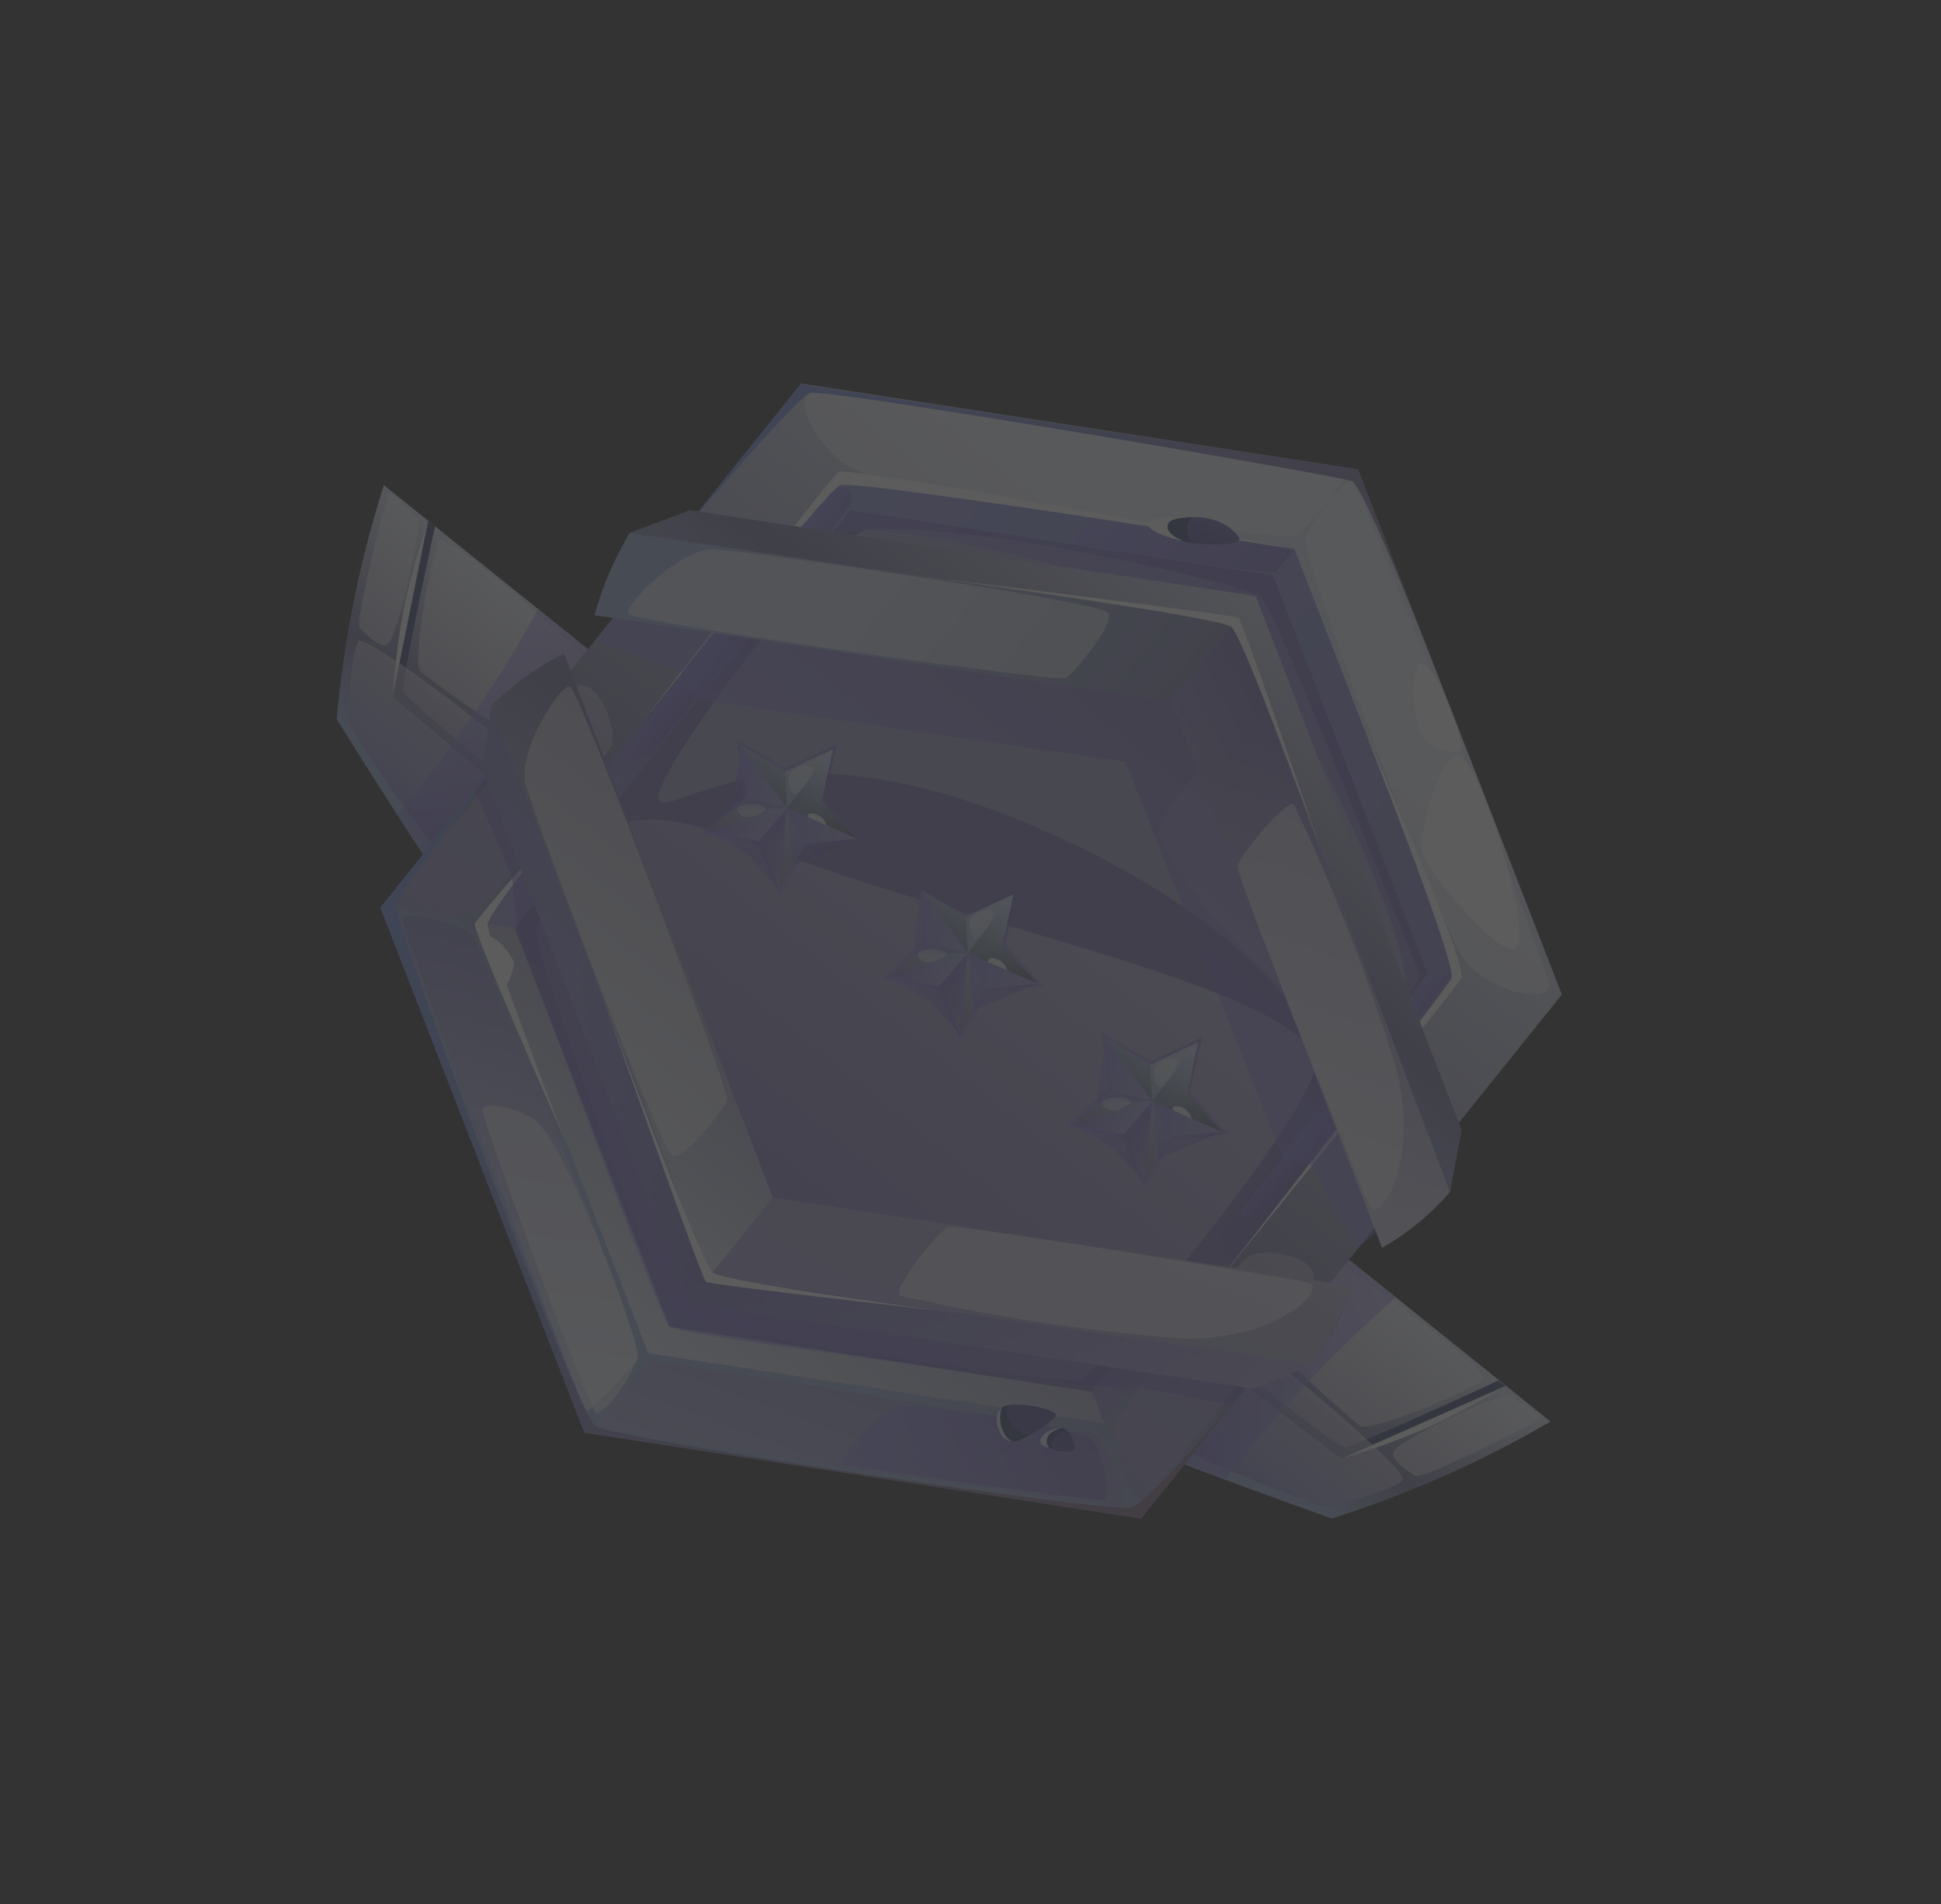 <svg width="421" height="413" viewBox="0 0 421 413" fill="none" xmlns="http://www.w3.org/2000/svg">
<rect x="0" y="0" width="421" height="413" fill="#333333" stroke="none"/>
<g opacity="0.2">
<path d="M94.993 189.471C94.24 190.009 73.021 155.974 73.021 155.974C74.548 138.729 77.981 121.707 83.258 105.219L133.652 145.69L94.993 189.471Z" fill="url(#paint0_linear_6540_48825)"/>
<path d="M92.871 112.941C92.871 112.941 85.131 146.674 85.175 151.064L110.092 172.182L111.486 170.446C111.486 170.446 88.02 151.922 87.498 149.86C86.976 147.799 94.369 114.144 94.369 114.144L92.871 112.941Z" fill="#394773"/>
<path d="M92.871 112.941L85.175 151.064C85.62 144.322 86.487 137.615 87.773 130.981C89.671 122.26 92.871 112.941 92.871 112.941Z" fill="white"/>
<g style="mix-blend-mode:soft-light" opacity="0.5">
<path d="M95.153 117.48C92.474 124.861 89.586 144.282 91.192 145.572C92.798 146.862 111.767 161.561 115.643 160.246C119.519 158.932 131.474 147.113 130.186 145.65C128.897 144.187 96.446 114.091 95.153 117.48Z" fill="white"/>
</g>
<g style="mix-blend-mode:soft-light" opacity="0.5">
<path d="M84.107 107.541C81.932 115.183 76.991 135.028 78.089 136.195C79.186 137.362 82.913 141.212 84.308 139.475C86.539 136.697 91.819 114.341 90.379 112.578C88.939 110.815 84.636 105.681 84.107 107.541Z" fill="white"/>
</g>
<path style="mix-blend-mode:multiply" opacity="0.5" d="M77.784 139.06C76.12 140.687 75.406 155.358 75.903 157.006C76.4 158.655 93.18 184.126 95.492 184.269C97.804 184.413 113.963 165.937 113.179 164.379C112.395 162.822 79.63 137.295 77.784 139.06Z" fill="url(#paint1_linear_6540_48825)"/>
<path style="mix-blend-mode:multiply" opacity="0.5" d="M116.723 132.092C108.003 147.936 97.753 162.889 86.118 176.736L94.993 189.468L133.765 145.635L116.723 132.092Z" fill="url(#paint2_linear_6540_48825)"/>
<path d="M251.32 315.011C250.979 315.88 288.857 329.305 288.857 329.305C305.401 324.08 321.313 317.03 336.297 308.285L285.816 267.744L251.32 315.011Z" fill="url(#paint3_linear_6540_48825)"/>
<path d="M326.526 300.586C326.526 300.586 295.238 315.408 290.963 316.33L264.943 296.541L266.338 294.804C266.338 294.804 289.511 313.736 291.637 313.801C293.763 313.866 325.028 299.384 325.028 299.384L326.526 300.586Z" fill="#394773"/>
<path d="M326.527 300.584L290.964 316.328C297.447 314.439 303.802 312.138 309.991 309.439C318.097 305.702 326.527 300.584 326.527 300.584Z" fill="white"/>
<g style="mix-blend-mode:soft-light" opacity="0.5">
<path d="M321.598 299.34C314.991 303.566 296.646 310.539 295.019 309.232C293.391 307.925 274.988 292.61 275.413 288.524C275.838 284.439 284.841 270.249 286.526 271.174C288.211 272.099 324.628 297.346 321.598 299.34Z" fill="white"/>
</g>
<g style="mix-blend-mode:soft-light" opacity="0.5">
<path d="M333.671 307.958C326.678 311.731 308.389 320.856 307.013 320.036C305.636 319.217 301.051 316.391 302.38 314.602C304.611 311.825 325.301 301.843 327.333 302.869C329.366 303.894 335.329 307.005 333.671 307.958Z" fill="white"/>
</g>
<path style="mix-blend-mode:multiply" opacity="0.5" d="M304.256 320.934C303.049 322.927 288.857 326.774 287.161 326.662C285.466 326.55 256.974 315.664 256.291 313.402C255.609 311.14 270.313 291.497 271.916 291.856C273.52 292.216 305.604 318.768 304.256 320.934Z" fill="url(#paint4_linear_6540_48825)"/>
<path style="mix-blend-mode:multiply" opacity="0.5" d="M302.678 281.426C289.088 293.361 276.701 306.597 265.692 320.946L251.323 315.011L285.754 267.692L302.678 281.426Z" fill="url(#paint5_linear_6540_48825)"/>
<path d="M294.524 101.804L173.774 83.193L82.514 196.829L126.767 310.694L247.5 329.327L338.76 215.69L294.524 101.804Z" fill="url(#paint6_linear_6540_48825)"/>
<path d="M104.343 200.188L181.781 103.762L280.684 119.037L316.925 212.294L239.487 308.72L140.605 293.463L104.343 200.188Z" fill="url(#paint7_linear_6540_48825)"/>
<path d="M111.629 201.294L184.431 110.64L276.082 124.767L309.636 211.19L236.833 301.843L145.205 287.734L111.629 201.294Z" fill="#736FA8"/>
<g style="mix-blend-mode:soft-light" opacity="0.5">
<path d="M175.606 85.133C172.129 87.374 177.881 98.17 185.126 101.774C192.37 105.378 277.793 117.967 281.623 116.044C285.46 112.135 288.899 107.853 291.888 103.261C289.87 101.64 177.291 84.058 175.606 85.133Z" fill="white"/>
</g>
<g style="mix-blend-mode:soft-light" opacity="0.5">
<path d="M336.077 214.007C334.64 217.886 322.857 214.6 317.752 208.287C312.647 201.974 282.764 121.426 282.99 117.144C283.102 114.915 291.888 103.263 293.255 104.361C295.295 106 336.763 212.13 336.077 214.007Z" fill="white"/>
</g>
<path style="mix-blend-mode:multiply" opacity="0.5" d="M123.616 149.693C120.316 152.648 84.425 194.582 86.074 196.441C87.722 198.301 101.579 199.361 104.396 196.876C107.213 194.39 131.021 165.1 132.614 161.739C134.207 158.377 129.077 144.761 123.616 149.693Z" fill="url(#paint8_linear_6540_48825)"/>
<path style="mix-blend-mode:multiply" opacity="0.5" d="M284.327 278.757C282.133 282.6 248.955 326.713 246.784 325.505C244.612 324.296 240.586 310.995 242.405 307.708C244.224 304.421 267.684 274.852 270.623 272.571C273.562 270.29 287.942 272.343 284.327 278.757Z" fill="url(#paint9_linear_6540_48825)"/>
<path style="mix-blend-mode:multiply" opacity="0.5" d="M87.193 199.271C87.006 201.548 126.04 305.153 127.147 306.042C127.711 306.495 137.164 296.236 138.192 294.956C140.929 291.548 103.243 203.913 102.354 202.664C101.045 200.827 87.397 196.971 87.193 199.271Z" fill="url(#paint10_linear_6540_48825)"/>
<path style="mix-blend-mode:multiply" opacity="0.5" d="M243.291 326.524C241.108 327.198 130.275 310.197 129.146 309.29C132.638 304.372 136.507 299.733 140.718 295.414C145.04 294.922 235.805 310.373 237.174 310.936C239.25 311.818 245.514 325.845 243.291 326.524Z" fill="url(#paint11_linear_6540_48825)"/>
<path style="mix-blend-mode:multiply" opacity="0.5" d="M116.428 201.188C132.254 172.592 135.913 172.924 175.602 187.34C215.29 201.756 289.985 216.725 285.021 232.374C280.058 248.023 237.916 297.253 234.73 299.086C231.545 300.919 151.911 288.588 147.349 285.067C142.786 281.546 114.662 204.41 116.428 201.188Z" fill="url(#paint12_linear_6540_48825)"/>
<g style="mix-blend-mode:soft-light" opacity="0.3">
<path d="M307.786 210.741C306.928 209.587 276.597 131.465 273.302 129.211C270.006 126.957 215.861 113.784 188.56 114.706C181.239 114.931 138.295 171.694 143.086 173.863C147.877 176.033 168.855 156.002 222.739 178.569C275.601 200.852 285.765 226.471 288.945 232.202C289.885 233.743 309.816 213.37 307.786 210.741Z" fill="white"/>
</g>
<path style="mix-blend-mode:multiply" opacity="0.5" d="M104.341 200.191L181.78 103.764L280.735 118.974L316.924 212.297L239.485 308.723L236.851 301.824C236.851 301.824 304.449 218.273 304.757 214.2C305.775 199.595 274.177 136.698 263.934 132.649C253.691 128.6 193.802 111.777 182.431 115.712C178.599 117.061 111.629 201.295 111.629 201.295L104.341 200.191Z" fill="url(#paint13_linear_6540_48825)"/>
<g style="mix-blend-mode:soft-light" opacity="0.2">
<path d="M251.38 181.4C262.029 202.59 287.295 223.095 290.803 223.484C294.31 223.874 304.514 214.325 302.332 209.574C300.15 204.822 283.599 166.219 274.656 161.751C265.714 157.283 249.517 177.584 251.38 181.4Z" fill="white"/>
</g>
<path d="M145.974 117.809C146.183 117.548 172.433 86.329 175.718 85.218C179.002 84.107 290.496 103.174 293.259 104.357C296.021 105.541 311.496 145.529 311.496 145.529L294.524 101.804L173.708 83.319L145.974 117.809Z" fill="url(#paint14_linear_6540_48825)"/>
<path d="M296.496 159.76C296.496 159.76 316.182 209.485 314.816 212.208C313.451 214.931 264.214 277.885 264.214 277.885C264.214 277.885 315.106 215.225 316.903 212.277C318.699 209.328 296.496 159.76 296.496 159.76Z" fill="white"/>
<path d="M139.341 156.608C139.341 156.608 179.978 103.563 181.98 102.314C183.982 101.066 280.685 119.036 280.685 119.036C280.685 119.036 185.502 103.929 182.257 105.214C179.012 106.499 139.341 156.608 139.341 156.608Z" fill="white"/>
<path style="mix-blend-mode:multiply" d="M82.512 196.83L126.744 310.678L247.455 329.293L268.248 303.402C268.248 303.402 249.409 325.437 245.451 326.899C241.492 328.361 133.149 312.038 129.146 309.287C125.143 306.537 85.643 201.023 86.073 196.442C86.504 191.86 129.031 138.905 129.031 138.905L82.512 196.83Z" fill="url(#paint15_linear_6540_48825)"/>
<path d="M124.106 175.577C124.106 175.577 106.019 197.609 105.757 200.469C105.496 203.329 122.684 247.585 122.684 247.585C122.684 247.585 102.373 201.749 102.989 200.316C103.604 198.883 124.106 175.577 124.106 175.577Z" fill="white"/>
<g style="mix-blend-mode:soft-light" opacity="0.5">
<path d="M115.993 242.853C113.562 240.901 104.551 238.163 104.716 240.937C104.88 243.711 125.904 300.793 129.115 306.264C130.181 308.048 137.803 298.247 138.294 293.5C138.489 291.479 123.563 248.897 115.993 242.853Z" fill="white"/>
</g>
<path d="M308.501 143.877C306.091 142.833 306.017 156.483 308.571 159.748C311.126 163.013 317.24 164.246 316.962 161.524C316.685 158.803 312.245 145.527 308.501 143.877Z" fill="white"/>
<path d="M316.533 163.926C312.893 162.323 307.848 179.941 308.331 184.185C308.815 188.429 326.542 209.52 329.145 205.256C331.748 200.992 321.672 166.196 316.533 163.926Z" fill="white"/>
<path style="mix-blend-mode:multiply" opacity="0.5" d="M193.535 305.484C185.533 311.803 182.137 316.609 183.101 317.454C184.064 318.299 237.599 325.52 239.307 325.393C241.016 325.266 239.304 313.573 236.155 311.759C233.007 309.944 196.521 303.099 193.535 305.484Z" fill="url(#paint16_linear_6540_48825)"/>
<path style="mix-blend-mode:multiply" opacity="0.5" d="M184.386 109.498C185.609 106.196 182.923 104.074 180.348 106.791C177.774 109.507 133.958 163.177 134.952 164.118C135.946 165.059 140.308 164.206 141.388 163.039C142.468 161.872 183.787 111.088 184.386 109.498Z" fill="url(#paint17_linear_6540_48825)"/>
<path style="mix-blend-mode:multiply" opacity="0.5" d="M310.507 211.352C309.536 212.25 268.004 262.898 268.677 263.439C269.35 263.979 274.258 263.958 275.251 262.721C276.245 261.484 314.213 212.65 314.079 212.15C313.945 211.649 311.296 210.592 310.507 211.352Z" fill="url(#paint18_linear_6540_48825)"/>
<path style="mix-blend-mode:multiply" opacity="0.5" d="M276.744 123.941C275.943 124.939 233.545 118.165 232.872 117.624C232.199 117.084 236.028 112.805 237.45 112.947C238.871 113.089 280.571 118.731 280.335 119.47C279.237 121.037 278.038 122.531 276.744 123.941Z" fill="url(#paint19_linear_6540_48825)"/>
<path d="M228.81 306.501C226.965 305.019 217.817 303.563 216.865 305.726C215.914 307.889 218.226 312.923 220.06 312.683C221.895 312.443 229.99 307.52 228.81 306.501Z" fill="#394773"/>
<path d="M230.208 309.699C229.087 309.762 226.024 310.73 226.529 312.814C227.034 314.897 233.102 315.343 233.143 314.091C233.185 312.839 231.621 309.585 230.208 309.699Z" fill="#394773"/>
<path style="mix-blend-mode:multiply" opacity="0.5" d="M219.329 304.747C216.045 305.68 221.319 312.093 223.556 310.997C225.792 309.902 230.136 307.25 228.916 306.591C225.859 305.398 222.61 304.773 219.329 304.747Z" fill="url(#paint20_linear_6540_48825)"/>
<path d="M217.304 305.223C216.766 306.791 216.798 308.498 217.394 310.044C218.173 312.098 219.589 312.913 220.52 312.554C219.801 312.693 219.056 312.585 218.408 312.245C217.759 311.906 217.245 311.357 216.95 310.687C215.031 306.897 217.304 305.223 217.304 305.223Z" fill="#DAE1EF"/>
<path style="mix-blend-mode:multiply" opacity="0.5" d="M230.866 310.297C228.196 310.688 227.508 313.812 228.415 314.327C229.323 314.842 233.004 315.192 233.141 314.088C233.278 312.984 231.431 310.216 230.866 310.297Z" fill="url(#paint21_linear_6540_48825)"/>
<path d="M230.209 309.692C230.209 309.692 227.439 310.43 227.123 311.89C226.807 313.35 227.567 313.96 227.567 313.96C227.567 313.96 225.09 313.577 225.688 312.165C226.766 309.711 230.209 309.692 230.209 309.692Z" fill="#DAE1EF"/>
<path d="M268.691 116.545C265.292 111.888 259.301 111.789 255.57 112.434C251.839 113.08 251.883 115.292 254.684 116.828C257.485 118.363 270.178 118.561 268.691 116.545Z" fill="#394773"/>
<path style="mix-blend-mode:multiply" opacity="0.5" d="M268.69 116.547C267.518 115.144 266.047 114.021 264.385 113.26C262.722 112.5 260.91 112.121 259.083 112.152C257.035 112.256 256.973 117.134 259.085 117.794C261.196 118.455 269.713 118.118 268.69 116.547Z" fill="url(#paint22_linear_6540_48825)"/>
<path d="M257.621 112.194C257.621 112.194 249.959 111.466 249.194 113.53C248.429 115.593 256.785 117.413 256.785 117.413C256.785 117.413 252.841 115.923 253.24 113.959C253.64 111.995 257.621 112.194 257.621 112.194Z" fill="white"/>
<path d="M106.704 203.157C103.868 201.843 107.009 212.291 108.449 213.876C109.889 215.461 111.638 209.904 111.45 208.539C110.359 206.365 108.724 204.511 106.704 203.157Z" fill="white"/>
<path d="M167.608 259.708L122.324 141.659C116.585 144.678 111.29 148.474 106.588 152.94L104.597 166.8L149.238 282.583L271.927 301.18L284.509 295.826C288.363 290.717 291.287 284.968 293.148 278.845L167.608 259.708Z" fill="url(#paint23_linear_6540_48825)"/>
<path d="M104.595 166.799L106.586 152.939L153.837 276.852L284.507 295.825L271.925 301.179L149.235 282.582L104.595 166.799Z" fill="url(#paint24_linear_6540_48825)"/>
<path style="mix-blend-mode:multiply" opacity="0.5" d="M106.586 152.939L104.595 166.799L105.226 168.591L102.995 171.369C102.995 171.369 105.8 177.656 111.028 190.351C111.192 190.768 112.029 201.151 112.029 201.151C112.029 201.151 143.013 285.974 145.205 287.734C148.004 289.983 237.744 300.754 237.744 300.754C237.744 300.754 245.526 300.577 246.19 300.683L267.21 304.783L270.312 300.919L271.925 301.179L284.507 295.825L153.837 276.852L106.586 152.939Z" fill="url(#paint25_linear_6540_48825)"/>
<path style="mix-blend-mode:multiply" opacity="0.5" d="M167.606 259.709L153.837 276.854L284.507 295.827C288.271 290.663 291.188 284.93 293.146 278.846L167.606 259.709Z" fill="url(#paint26_linear_6540_48825)"/>
<g style="mix-blend-mode:soft-light" opacity="0.5">
<path d="M123.691 148.935C122.063 147.628 111.797 163.124 114.096 170.396C117.738 181.997 142.684 247.977 145.753 250.513C147.923 252.256 157.623 239.911 157.722 238.454C157.953 235.677 126.122 150.887 123.691 148.935Z" fill="white"/>
</g>
<g style="mix-blend-mode:soft-light" opacity="0.5">
<path d="M205.747 266.136C203.873 266.38 193.18 279.962 195.251 280.983C215.138 285.518 235.327 288.607 255.659 290.226C275.75 291.081 287.342 280.291 284.29 278.269C284.421 278.017 209.617 265.674 205.747 266.136Z" fill="white"/>
</g>
<path d="M130.812 216.662C130.812 216.662 151.928 273.854 154.576 275.98C157.223 278.106 205.612 284.444 205.612 284.444C205.612 284.444 154.023 278.713 153.089 277.964C152.156 277.214 130.812 216.662 130.812 216.662Z" fill="white"/>
<path d="M254.004 152.125L128.946 133.411C130.659 127.156 133.222 121.167 136.566 115.61L149.668 110.675L272.357 129.272L316.998 245.055L314.486 258.496C310.327 263.36 305.346 267.456 299.77 270.597L254.004 152.125Z" fill="url(#paint27_linear_6540_48825)"/>
<path d="M149.668 110.675L136.566 115.61L267.774 134.98L314.486 258.496L316.998 245.055L272.357 129.272L149.668 110.675Z" fill="url(#paint28_linear_6540_48825)"/>
<path style="mix-blend-mode:multiply" opacity="0.5" d="M254.004 152.125L267.773 134.979L314.486 258.496C310.256 263.286 305.288 267.371 299.77 270.596L254.004 152.125Z" fill="url(#paint29_linear_6540_48825)"/>
<g style="mix-blend-mode:soft-light" opacity="0.5">
<path d="M136.361 133.158C134.733 131.851 147.63 118.503 155.245 119.157C167.358 120.21 237.167 130.326 240.288 132.797C242.459 134.54 232.516 146.654 231.098 147.086C228.436 147.912 138.791 135.11 136.361 133.158Z" fill="white"/>
</g>
<g style="mix-blend-mode:soft-light" opacity="0.5">
<path d="M268.495 188.005C268.329 186.122 279.283 172.749 280.709 174.573C289.453 193.002 296.827 212.05 302.773 231.562C307.961 250.973 299.928 264.621 297.294 262.078C297.094 262.238 268.792 191.992 268.495 188.005Z" fill="white"/>
</g>
<path d="M204.013 125.509C204.013 125.509 264.396 133.804 267.044 135.93C269.692 138.056 286.342 183.915 286.342 183.915C286.342 183.915 269.611 134.779 268.678 134.029C267.745 133.28 204.013 125.509 204.013 125.509Z" fill="white"/>
<path style="mix-blend-mode:multiply" opacity="0.5" d="M132.951 134.024L254.002 152.127L298.44 267.14L294.66 270.602L284.157 252.385L278.212 250.896L244.083 165.189L151.501 151.778L148.417 146.017L129.029 138.908L132.951 134.024Z" fill="url(#paint30_linear_6540_48825)"/>
<path style="mix-blend-mode:multiply" opacity="0.5" d="M164.147 183.064L152.031 180.724L161.276 172.547L159.781 160.316L170.403 166.561L181.576 161.361L178.91 173.393L187.301 182.416L175.035 183.597L169.046 194.388L164.147 183.064Z" fill="url(#paint31_linear_6540_48825)"/>
<path d="M185.962 181.909L181.927 177.598L180.825 176.392L178.222 173.587L180.673 162.489L170.365 167.278L160.569 161.517L161.939 172.791L153.417 180.335L164.585 182.521L169.109 192.936L174.635 182.988L185.962 181.909Z" fill="url(#paint32_linear_6540_48825)"/>
<path style="mix-blend-mode:multiply" opacity="0.5" d="M160.523 161.482L170.718 175.239L161.915 172.775L160.523 161.482Z" fill="url(#paint33_linear_6540_48825)"/>
<path style="mix-blend-mode:multiply" opacity="0.5" d="M185.917 181.876L170.719 175.24L174.59 182.955L185.917 181.876Z" fill="url(#paint34_linear_6540_48825)"/>
<path style="mix-blend-mode:multiply" opacity="0.5" d="M164.54 182.487L170.718 175.239L153.372 180.301L164.54 182.487Z" fill="url(#paint35_linear_6540_48825)"/>
<path style="mix-blend-mode:multiply" opacity="0.5" d="M169.062 192.905L170.717 175.242L164.539 182.49L169.062 192.905Z" fill="url(#paint36_linear_6540_48825)"/>
<path style="mix-blend-mode:color-dodge" opacity="0.5" d="M180.629 162.454L170.719 175.238L178.178 173.552L180.629 162.454Z" fill="url(#paint37_linear_6540_48825)"/>
<path style="mix-blend-mode:color-dodge" opacity="0.5" d="M185.916 181.877L170.718 175.24L178.176 173.555L185.916 181.877Z" fill="url(#paint38_linear_6540_48825)"/>
<path style="mix-blend-mode:color-dodge" opacity="0.5" d="M185.916 181.877L170.718 175.24L178.176 173.555L185.916 181.877Z" fill="url(#paint39_linear_6540_48825)"/>
<path style="mix-blend-mode:color-dodge" opacity="0.5" d="M170.319 167.244L170.717 175.239L160.522 161.483L170.319 167.244Z" fill="url(#paint40_linear_6540_48825)"/>
<g style="mix-blend-mode:color-dodge" opacity="0.8">
<path d="M176.034 176.401C174.947 176.421 175.193 177.225 175.193 177.225L179.289 179.015C179.098 178.288 178.679 177.642 178.093 177.171C177.507 176.7 176.785 176.43 176.034 176.401Z" fill="white"/>
</g>
<path style="mix-blend-mode:multiply" opacity="0.5" d="M153.438 180.356C153.438 180.356 161.633 182.332 164.149 183.067L169.108 192.94L164.585 182.524L153.438 180.356Z" fill="url(#paint41_linear_6540_48825)"/>
<path style="mix-blend-mode:multiply" opacity="0.5" d="M160.523 161.482L170.718 175.239L158.723 175.638L160.523 161.482Z" fill="url(#paint42_linear_6540_48825)"/>
<path style="mix-blend-mode:multiply" opacity="0.5" d="M185.917 181.876L170.719 175.24L172.056 187.667L185.917 181.876Z" fill="url(#paint43_linear_6540_48825)"/>
<path style="mix-blend-mode:multiply" opacity="0.5" d="M153.415 180.339L170.718 175.242L169.106 192.94L162.265 185.411L153.415 180.339Z" fill="url(#paint44_linear_6540_48825)"/>
<g style="mix-blend-mode:soft-light" opacity="0.4">
<path d="M172.46 166.715C169.77 168.374 171.649 172.525 172.658 172.158C174.413 170.71 175.733 168.804 176.472 166.653C176.365 165.674 173.617 166.073 172.46 166.715Z" fill="#F7FFFF"/>
</g>
<g style="mix-blend-mode:soft-light" opacity="0.4">
<path d="M160.364 176.488C161.843 178.069 164.35 176.904 165.76 175.859C168.054 174.203 157.613 173.601 160.364 176.488Z" fill="#F7FFFF"/>
</g>
<path style="mix-blend-mode:multiply" opacity="0.5" d="M243.319 246.646L231.203 244.306L240.448 236.129L238.953 223.898L249.575 230.143L260.748 224.943L258.082 236.975L266.473 245.998L254.207 247.179L248.218 257.971L243.319 246.646Z" fill="url(#paint45_linear_6540_48825)"/>
<path d="M265.133 245.493L261.077 241.164L259.997 239.976L257.394 237.171L259.845 226.073L249.537 230.862L239.741 225.101L241.111 236.375L232.589 243.919L243.757 246.105L248.281 256.52L253.807 246.572L265.133 245.493Z" fill="url(#paint46_linear_6540_48825)"/>
<path style="mix-blend-mode:multiply" opacity="0.5" d="M239.695 225.063L249.89 238.82L241.065 236.338L239.695 225.063Z" fill="url(#paint47_linear_6540_48825)"/>
<path style="mix-blend-mode:multiply" opacity="0.5" d="M265.089 245.457L249.89 238.821L253.762 246.536L265.089 245.457Z" fill="url(#paint48_linear_6540_48825)"/>
<path style="mix-blend-mode:multiply" opacity="0.5" d="M243.712 246.068L249.89 238.82L232.544 243.882L243.712 246.068Z" fill="url(#paint49_linear_6540_48825)"/>
<path style="mix-blend-mode:multiply" opacity="0.5" d="M248.234 256.486L249.889 238.823L243.711 246.071L248.234 256.486Z" fill="url(#paint50_linear_6540_48825)"/>
<path style="mix-blend-mode:color-dodge" opacity="0.5" d="M259.801 226.038L249.891 238.822L257.35 237.136L259.801 226.038Z" fill="url(#paint51_linear_6540_48825)"/>
<path style="mix-blend-mode:color-dodge" opacity="0.5" d="M265.088 245.458L249.889 238.821L257.348 237.136L265.088 245.458Z" fill="url(#paint52_linear_6540_48825)"/>
<path style="mix-blend-mode:color-dodge" opacity="0.5" d="M265.088 245.458L249.889 238.821L257.348 237.136L265.088 245.458Z" fill="url(#paint53_linear_6540_48825)"/>
<path style="mix-blend-mode:color-dodge" opacity="0.5" d="M249.491 230.829L249.889 238.824L239.694 225.068L249.491 230.829Z" fill="url(#paint54_linear_6540_48825)"/>
<g style="mix-blend-mode:color-dodge" opacity="0.8">
<path d="M255.099 239.892C254.012 239.912 254.367 240.804 254.367 240.804L258.463 242.594C258.279 241.835 257.849 241.159 257.241 240.67C256.632 240.181 255.879 239.908 255.099 239.892Z" fill="white"/>
</g>
<path style="mix-blend-mode:multiply" opacity="0.5" d="M232.524 243.868C232.524 243.868 240.741 245.861 243.257 246.596L248.216 256.469L243.692 246.054L232.524 243.868Z" fill="url(#paint55_linear_6540_48825)"/>
<path style="mix-blend-mode:multiply" opacity="0.5" d="M239.695 225.063L249.89 238.82L237.895 239.219L239.695 225.063Z" fill="url(#paint56_linear_6540_48825)"/>
<path style="mix-blend-mode:multiply" opacity="0.5" d="M265.089 245.457L249.89 238.821L251.228 251.248L265.089 245.457Z" fill="url(#paint57_linear_6540_48825)"/>
<path style="mix-blend-mode:multiply" opacity="0.5" d="M232.587 243.917L249.889 238.82L248.278 256.518L241.437 248.989L232.587 243.917Z" fill="url(#paint58_linear_6540_48825)"/>
<g style="mix-blend-mode:soft-light" opacity="0.4">
<path d="M251.632 230.299C248.942 231.958 250.821 236.109 251.83 235.742C253.59 234.295 254.904 232.381 255.622 230.219C255.537 229.258 252.746 229.623 251.632 230.299Z" fill="#F7FFFF"/>
</g>
<g style="mix-blend-mode:soft-light" opacity="0.4">
<path d="M239.514 240.054C241.015 241.652 243.521 240.488 244.932 239.443C247.226 237.786 236.785 237.184 239.514 240.054Z" fill="#F7FFFF"/>
</g>
<path style="mix-blend-mode:multiply" opacity="0.5" d="M203.323 214.527L191.207 212.187L200.451 204.01L198.957 191.778L209.579 198.024L220.752 192.824L218.086 204.856L226.477 213.879L214.211 215.06L208.2 225.834L203.323 214.527Z" fill="url(#paint59_linear_6540_48825)"/>
<path d="M225.112 213.35L221.077 209.038L219.997 207.85L217.372 205.028L219.845 193.947L209.537 198.736L199.741 192.975L201.111 204.249L192.589 211.793L203.757 213.979L208.281 224.394L213.807 214.446L225.112 213.35Z" fill="url(#paint60_linear_6540_48825)"/>
<path style="mix-blend-mode:multiply" opacity="0.5" d="M199.699 192.94L209.893 206.697L201.069 204.215L199.699 192.94Z" fill="url(#paint61_linear_6540_48825)"/>
<path style="mix-blend-mode:multiply" opacity="0.5" d="M225.067 213.317L209.89 206.698L213.762 214.413L225.067 213.317Z" fill="url(#paint62_linear_6540_48825)"/>
<path style="mix-blend-mode:multiply" opacity="0.5" d="M203.712 213.949L209.89 206.701L192.544 211.763L203.712 213.949Z" fill="url(#paint63_linear_6540_48825)"/>
<path style="mix-blend-mode:multiply" opacity="0.5" d="M208.238 224.363L209.893 206.7L203.715 213.948L208.238 224.363Z" fill="url(#paint64_linear_6540_48825)"/>
<path style="mix-blend-mode:color-dodge" opacity="0.5" d="M219.801 193.916L209.891 206.7L217.328 204.997L219.801 193.916Z" fill="url(#paint65_linear_6540_48825)"/>
<path style="mix-blend-mode:color-dodge" opacity="0.5" d="M225.066 213.318L209.889 206.699L217.326 204.996L225.066 213.318Z" fill="url(#paint66_linear_6540_48825)"/>
<path style="mix-blend-mode:color-dodge" opacity="0.5" d="M225.066 213.318L209.889 206.699L217.326 204.996L225.066 213.318Z" fill="url(#paint67_linear_6540_48825)"/>
<path style="mix-blend-mode:color-dodge" opacity="0.5" d="M209.495 198.703L209.893 206.698L199.698 192.942L209.495 198.703Z" fill="url(#paint68_linear_6540_48825)"/>
<g style="mix-blend-mode:color-dodge" opacity="0.8">
<path d="M215.099 207.773C214.012 207.793 214.367 208.684 214.367 208.684L218.463 210.474C218.279 209.716 217.849 209.04 217.241 208.551C216.632 208.062 215.879 207.789 215.099 207.773Z" fill="white"/>
</g>
<path style="mix-blend-mode:multiply" opacity="0.5" d="M192.587 211.797C192.587 211.797 200.782 213.773 203.319 214.526L208.278 224.399L203.755 213.983L192.587 211.797Z" fill="url(#paint69_linear_6540_48825)"/>
<path style="mix-blend-mode:multiply" opacity="0.5" d="M199.699 192.94L209.893 206.697L197.899 207.096L199.699 192.94Z" fill="url(#paint70_linear_6540_48825)"/>
<path style="mix-blend-mode:multiply" opacity="0.5" d="M225.067 213.317L209.89 206.698L211.228 219.125L225.067 213.317Z" fill="url(#paint71_linear_6540_48825)"/>
<path style="mix-blend-mode:multiply" opacity="0.5" d="M192.587 211.798L209.889 206.701L208.278 224.399L201.437 216.87L192.587 211.798Z" fill="url(#paint72_linear_6540_48825)"/>
<g style="mix-blend-mode:soft-light" opacity="0.4">
<path d="M211.632 198.176C208.942 199.836 210.821 203.987 211.83 203.619C213.59 202.173 214.904 200.259 215.623 198.097C215.537 197.136 212.681 197.448 211.632 198.176Z" fill="#F7FFFF"/>
</g>
<g style="mix-blend-mode:soft-light" opacity="0.4">
<path d="M199.514 207.931C201.015 209.529 203.521 208.365 204.932 207.32C207.226 205.663 196.785 205.061 199.514 207.931Z" fill="#F7FFFF"/>
</g>
</g>
<defs>
<linearGradient id="paint0_linear_6540_48825" x1="72.01" y1="170.835" x2="108.193" y2="125.78" gradientUnits="userSpaceOnUse">
<stop offset="0.21" stop-color="#98ABD2"/>
<stop offset="0.49" stop-color="#72719D"/>
<stop offset="1" stop-color="#DAE1EF"/>
</linearGradient>
<linearGradient id="paint1_linear_6540_48825" x1="80.998" y1="170.666" x2="97.801" y2="149.388" gradientUnits="userSpaceOnUse">
<stop stop-color="#705AB8"/>
<stop offset="1" stop-color="white"/>
</linearGradient>
<linearGradient id="paint2_linear_6540_48825" x1="98.457" y1="154.836" x2="115.386" y2="168.431" gradientUnits="userSpaceOnUse">
<stop stop-color="#8980EB"/>
<stop offset="1" stop-color="#705AB8"/>
</linearGradient>
<linearGradient id="paint3_linear_6540_48825" x1="274.477" y1="333.43" x2="310.661" y2="288.375" gradientUnits="userSpaceOnUse">
<stop offset="0.21" stop-color="#98ABD2"/>
<stop offset="0.49" stop-color="#72719D"/>
<stop offset="1" stop-color="#DAE1EF"/>
</linearGradient>
<linearGradient id="paint4_linear_6540_48825" x1="272.702" y1="324.618" x2="289.874" y2="303.636" gradientUnits="userSpaceOnUse">
<stop stop-color="#705AB8"/>
<stop offset="1" stop-color="white"/>
</linearGradient>
<linearGradient id="paint5_linear_6540_48825" x1="284.412" y1="304.171" x2="267.483" y2="290.576" gradientUnits="userSpaceOnUse">
<stop stop-color="#8980EB"/>
<stop offset="1" stop-color="#705AB8"/>
</linearGradient>
<linearGradient id="paint6_linear_6540_48825" x1="123.891" y1="314.275" x2="267.735" y2="135.161" gradientUnits="userSpaceOnUse">
<stop offset="0.21" stop-color="#98ABD2"/>
<stop offset="0.49" stop-color="#72719D"/>
<stop offset="1" stop-color="#DAE1EF"/>
</linearGradient>
<linearGradient id="paint7_linear_6540_48825" x1="272.022" y1="129.823" x2="140.971" y2="293.007" gradientUnits="userSpaceOnUse">
<stop offset="0.21" stop-color="#98ABD2"/>
<stop offset="0.49" stop-color="#72719D"/>
<stop offset="1" stop-color="#DAE1EF"/>
</linearGradient>
<linearGradient id="paint8_linear_6540_48825" x1="74.31" y1="222.159" x2="153.613" y2="123.41" gradientUnits="userSpaceOnUse">
<stop stop-color="#705AB8"/>
<stop offset="1" stop-color="white"/>
</linearGradient>
<linearGradient id="paint9_linear_6540_48825" x1="224.212" y1="342.542" x2="303.515" y2="243.794" gradientUnits="userSpaceOnUse">
<stop stop-color="#705AB8"/>
<stop offset="1" stop-color="white"/>
</linearGradient>
<linearGradient id="paint10_linear_6540_48825" x1="118.944" y1="197.387" x2="106.868" y2="294.219" gradientUnits="userSpaceOnUse">
<stop stop-color="#705AB8"/>
<stop offset="1" stop-color="white"/>
</linearGradient>
<linearGradient id="paint11_linear_6540_48825" x1="201.352" y1="276.992" x2="161.838" y2="384.74" gradientUnits="userSpaceOnUse">
<stop stop-color="#705AB8"/>
<stop offset="1" stop-color="white"/>
</linearGradient>
<linearGradient id="paint12_linear_6540_48825" x1="136.02" y1="298.818" x2="245.668" y2="162.285" gradientUnits="userSpaceOnUse">
<stop stop-color="#705AB8"/>
<stop offset="1" stop-color="white"/>
</linearGradient>
<linearGradient id="paint13_linear_6540_48825" x1="158.721" y1="132.477" x2="293.865" y2="241.01" gradientUnits="userSpaceOnUse">
<stop stop-color="#8980EB"/>
<stop offset="1" stop-color="#705AB8"/>
</linearGradient>
<linearGradient id="paint14_linear_6540_48825" x1="179.003" y1="76.682" x2="293.16" y2="168.36" gradientUnits="userSpaceOnUse">
<stop stop-color="#728EE3"/>
<stop offset="1" stop-color="#836888"/>
</linearGradient>
<linearGradient id="paint15_linear_6540_48825" x1="86.643" y1="191.687" x2="251.629" y2="324.185" gradientUnits="userSpaceOnUse">
<stop stop-color="#728EE3"/>
<stop offset="1" stop-color="#836888"/>
</linearGradient>
<linearGradient id="paint16_linear_6540_48825" x1="194.098" y1="302.116" x2="233.054" y2="333.402" gradientUnits="userSpaceOnUse">
<stop stop-color="#8980EB"/>
<stop offset="1" stop-color="#705AB8"/>
</linearGradient>
<linearGradient id="paint17_linear_6540_48825" x1="158.049" y1="133.936" x2="162.324" y2="137.369" gradientUnits="userSpaceOnUse">
<stop stop-color="#8980EB"/>
<stop offset="1" stop-color="#705AB8"/>
</linearGradient>
<linearGradient id="paint18_linear_6540_48825" x1="289.842" y1="236.418" x2="293.813" y2="239.607" gradientUnits="userSpaceOnUse">
<stop stop-color="#8980EB"/>
<stop offset="1" stop-color="#705AB8"/>
</linearGradient>
<linearGradient id="paint19_linear_6540_48825" x1="241.335" y1="106.286" x2="271.568" y2="130.565" gradientUnits="userSpaceOnUse">
<stop stop-color="#8980EB"/>
<stop offset="1" stop-color="#705AB8"/>
</linearGradient>
<linearGradient id="paint20_linear_6540_48825" x1="219.423" y1="235.625" x2="218.309" y2="241.547" gradientUnits="userSpaceOnUse">
<stop stop-color="#8980EB"/>
<stop offset="1" stop-color="#705AB8"/>
</linearGradient>
<linearGradient id="paint21_linear_6540_48825" x1="226.804" y1="240.856" x2="225.962" y2="245.332" gradientUnits="userSpaceOnUse">
<stop stop-color="#8980EB"/>
<stop offset="1" stop-color="#705AB8"/>
</linearGradient>
<linearGradient id="paint22_linear_6540_48825" x1="264.27" y1="112.414" x2="263.103" y2="118.113" gradientUnits="userSpaceOnUse">
<stop stop-color="#8980EB"/>
<stop offset="1" stop-color="#705AB8"/>
</linearGradient>
<linearGradient id="paint23_linear_6540_48825" x1="254.581" y1="150.875" x2="150.319" y2="280.702" gradientUnits="userSpaceOnUse">
<stop offset="0.21" stop-color="#98ABD2"/>
<stop offset="0.49" stop-color="#72719D"/>
<stop offset="1" stop-color="#DAE1EF"/>
</linearGradient>
<linearGradient id="paint24_linear_6540_48825" x1="83.3" y1="181.935" x2="261.221" y2="324.82" gradientUnits="userSpaceOnUse">
<stop offset="0.21" stop-color="#98ABD2"/>
<stop offset="0.49" stop-color="#72719D"/>
<stop offset="1" stop-color="#DAE1EF"/>
</linearGradient>
<linearGradient id="paint25_linear_6540_48825" x1="144.008" y1="288.558" x2="187.459" y2="234.452" gradientUnits="userSpaceOnUse">
<stop stop-color="#8980EB"/>
<stop offset="1" stop-color="#705AB8"/>
</linearGradient>
<linearGradient id="paint26_linear_6540_48825" x1="133.365" y1="263.02" x2="181.623" y2="191.121" gradientUnits="userSpaceOnUse">
<stop stop-color="#705AB8"/>
<stop offset="1" stop-color="white"/>
</linearGradient>
<linearGradient id="paint27_linear_6540_48825" x1="146.546" y1="87.89" x2="371.758" y2="268.754" gradientUnits="userSpaceOnUse">
<stop offset="0.21" stop-color="#98ABD2"/>
<stop offset="0.49" stop-color="#72719D"/>
<stop offset="1" stop-color="#DAE1EF"/>
</linearGradient>
<linearGradient id="paint28_linear_6540_48825" x1="197.691" y1="221.713" x2="277.343" y2="122.53" gradientUnits="userSpaceOnUse">
<stop offset="0.21" stop-color="#98ABD2"/>
<stop offset="0.49" stop-color="#72719D"/>
<stop offset="1" stop-color="#DAE1EF"/>
</linearGradient>
<linearGradient id="paint29_linear_6540_48825" x1="249.846" y1="117.976" x2="190.058" y2="180.616" gradientUnits="userSpaceOnUse">
<stop stop-color="#705AB8"/>
<stop offset="1" stop-color="white"/>
</linearGradient>
<linearGradient id="paint30_linear_6540_48825" x1="211.094" y1="206.312" x2="247.573" y2="160.888" gradientUnits="userSpaceOnUse">
<stop stop-color="#8980EB"/>
<stop offset="1" stop-color="#705AB8"/>
</linearGradient>
<linearGradient id="paint31_linear_6540_48825" x1="160.155" y1="188.034" x2="185.132" y2="156.933" gradientUnits="userSpaceOnUse">
<stop stop-color="#8980EB"/>
<stop offset="1" stop-color="#705AB8"/>
</linearGradient>
<linearGradient id="paint32_linear_6540_48825" x1="160.908" y1="187.1" x2="183.949" y2="158.409" gradientUnits="userSpaceOnUse">
<stop stop-color="#86759D"/>
<stop offset="0.39" stop-color="#98ABD2"/>
<stop offset="1" stop-color="#DAE1EF"/>
</linearGradient>
<linearGradient id="paint33_linear_6540_48825" x1="158.031" y1="164.586" x2="170.944" y2="174.956" gradientUnits="userSpaceOnUse">
<stop stop-color="#705AB8"/>
<stop offset="1" stop-color="white"/>
</linearGradient>
<linearGradient id="paint34_linear_6540_48825" x1="170.945" y1="174.958" x2="183.424" y2="184.98" gradientUnits="userSpaceOnUse">
<stop stop-color="#705AB8"/>
<stop offset="1" stop-color="white"/>
</linearGradient>
<linearGradient id="paint35_linear_6540_48825" x1="158.008" y1="174.528" x2="166.082" y2="181.012" gradientUnits="userSpaceOnUse">
<stop stop-color="#705AB8"/>
<stop offset="1" stop-color="white"/>
</linearGradient>
<linearGradient id="paint36_linear_6540_48825" x1="165.864" y1="180.84" x2="173.699" y2="187.132" gradientUnits="userSpaceOnUse">
<stop stop-color="#705AB8"/>
<stop offset="1" stop-color="white"/>
</linearGradient>
<linearGradient id="paint37_linear_6540_48825" x1="180.245" y1="165.288" x2="169.088" y2="182.781" gradientUnits="userSpaceOnUse">
<stop stop-color="#BFD7FF"/>
<stop offset="1"/>
</linearGradient>
<linearGradient id="paint38_linear_6540_48825" x1="172.582" y1="172.918" x2="185.062" y2="182.94" gradientUnits="userSpaceOnUse">
<stop stop-color="#BFD7FF"/>
<stop offset="1"/>
</linearGradient>
<linearGradient id="paint39_linear_6540_48825" x1="184.902" y1="168.246" x2="173.728" y2="185.762" gradientUnits="userSpaceOnUse">
<stop stop-color="#BFD7FF"/>
<stop offset="1"/>
</linearGradient>
<linearGradient id="paint40_linear_6540_48825" x1="171.259" y1="159.538" x2="160.085" y2="177.053" gradientUnits="userSpaceOnUse">
<stop stop-color="#BFD7FF"/>
<stop offset="1"/>
</linearGradient>
<linearGradient id="paint41_linear_6540_48825" x1="155.094" y1="178.294" x2="170.764" y2="190.878" gradientUnits="userSpaceOnUse">
<stop stop-color="#8980EB"/>
<stop offset="1" stop-color="#705AB8"/>
</linearGradient>
<linearGradient id="paint42_linear_6540_48825" x1="156.706" y1="166.235" x2="169.62" y2="176.606" gradientUnits="userSpaceOnUse">
<stop stop-color="#8980EB"/>
<stop offset="1" stop-color="#705AB8"/>
</linearGradient>
<linearGradient id="paint43_linear_6540_48825" x1="169.307" y1="176.998" x2="181.786" y2="187.02" gradientUnits="userSpaceOnUse">
<stop stop-color="#8980EB"/>
<stop offset="1" stop-color="#705AB8"/>
</linearGradient>
<linearGradient id="paint44_linear_6540_48825" x1="158.073" y1="174.583" x2="173.743" y2="187.167" gradientUnits="userSpaceOnUse">
<stop stop-color="#8980EB"/>
<stop offset="1" stop-color="#705AB8"/>
</linearGradient>
<linearGradient id="paint45_linear_6540_48825" x1="239.327" y1="251.616" x2="264.304" y2="220.515" gradientUnits="userSpaceOnUse">
<stop stop-color="#8980EB"/>
<stop offset="1" stop-color="#705AB8"/>
</linearGradient>
<linearGradient id="paint46_linear_6540_48825" x1="240.08" y1="250.684" x2="263.121" y2="221.993" gradientUnits="userSpaceOnUse">
<stop stop-color="#86759D"/>
<stop offset="0.39" stop-color="#98ABD2"/>
<stop offset="1" stop-color="#DAE1EF"/>
</linearGradient>
<linearGradient id="paint47_linear_6540_48825" x1="237.203" y1="228.167" x2="250.116" y2="238.537" gradientUnits="userSpaceOnUse">
<stop stop-color="#705AB8"/>
<stop offset="1" stop-color="white"/>
</linearGradient>
<linearGradient id="paint48_linear_6540_48825" x1="250.117" y1="238.539" x2="262.596" y2="248.561" gradientUnits="userSpaceOnUse">
<stop stop-color="#705AB8"/>
<stop offset="1" stop-color="white"/>
</linearGradient>
<linearGradient id="paint49_linear_6540_48825" x1="237.18" y1="238.109" x2="245.254" y2="244.593" gradientUnits="userSpaceOnUse">
<stop stop-color="#705AB8"/>
<stop offset="1" stop-color="white"/>
</linearGradient>
<linearGradient id="paint50_linear_6540_48825" x1="245.036" y1="244.421" x2="252.87" y2="250.713" gradientUnits="userSpaceOnUse">
<stop stop-color="#705AB8"/>
<stop offset="1" stop-color="white"/>
</linearGradient>
<linearGradient id="paint51_linear_6540_48825" x1="259.417" y1="228.872" x2="248.26" y2="246.365" gradientUnits="userSpaceOnUse">
<stop stop-color="#BFD7FF"/>
<stop offset="1"/>
</linearGradient>
<linearGradient id="paint52_linear_6540_48825" x1="251.754" y1="236.499" x2="264.234" y2="246.521" gradientUnits="userSpaceOnUse">
<stop stop-color="#BFD7FF"/>
<stop offset="1"/>
</linearGradient>
<linearGradient id="paint53_linear_6540_48825" x1="264.074" y1="231.827" x2="252.9" y2="249.343" gradientUnits="userSpaceOnUse">
<stop stop-color="#BFD7FF"/>
<stop offset="1"/>
</linearGradient>
<linearGradient id="paint54_linear_6540_48825" x1="250.431" y1="223.123" x2="239.256" y2="240.638" gradientUnits="userSpaceOnUse">
<stop stop-color="#BFD7FF"/>
<stop offset="1"/>
</linearGradient>
<linearGradient id="paint55_linear_6540_48825" x1="234.245" y1="241.858" x2="249.936" y2="254.46" gradientUnits="userSpaceOnUse">
<stop stop-color="#8980EB"/>
<stop offset="1" stop-color="#705AB8"/>
</linearGradient>
<linearGradient id="paint56_linear_6540_48825" x1="235.878" y1="229.816" x2="248.792" y2="240.187" gradientUnits="userSpaceOnUse">
<stop stop-color="#8980EB"/>
<stop offset="1" stop-color="#705AB8"/>
</linearGradient>
<linearGradient id="paint57_linear_6540_48825" x1="248.479" y1="240.579" x2="260.958" y2="250.601" gradientUnits="userSpaceOnUse">
<stop stop-color="#8980EB"/>
<stop offset="1" stop-color="#705AB8"/>
</linearGradient>
<linearGradient id="paint58_linear_6540_48825" x1="237.223" y1="238.144" x2="252.914" y2="250.745" gradientUnits="userSpaceOnUse">
<stop stop-color="#8980EB"/>
<stop offset="1" stop-color="#705AB8"/>
</linearGradient>
<linearGradient id="paint59_linear_6540_48825" x1="199.331" y1="219.497" x2="224.307" y2="188.396" gradientUnits="userSpaceOnUse">
<stop stop-color="#8980EB"/>
<stop offset="1" stop-color="#705AB8"/>
</linearGradient>
<linearGradient id="paint60_linear_6540_48825" x1="200.08" y1="218.558" x2="223.121" y2="189.867" gradientUnits="userSpaceOnUse">
<stop stop-color="#86759D"/>
<stop offset="0.39" stop-color="#98ABD2"/>
<stop offset="1" stop-color="#DAE1EF"/>
</linearGradient>
<linearGradient id="paint61_linear_6540_48825" x1="197.207" y1="196.044" x2="210.12" y2="206.414" gradientUnits="userSpaceOnUse">
<stop stop-color="#705AB8"/>
<stop offset="1" stop-color="white"/>
</linearGradient>
<linearGradient id="paint62_linear_6540_48825" x1="210.117" y1="206.416" x2="222.574" y2="216.42" gradientUnits="userSpaceOnUse">
<stop stop-color="#705AB8"/>
<stop offset="1" stop-color="white"/>
</linearGradient>
<linearGradient id="paint63_linear_6540_48825" x1="197.18" y1="205.99" x2="205.254" y2="212.473" gradientUnits="userSpaceOnUse">
<stop stop-color="#705AB8"/>
<stop offset="1" stop-color="white"/>
</linearGradient>
<linearGradient id="paint64_linear_6540_48825" x1="205.04" y1="212.298" x2="212.874" y2="218.59" gradientUnits="userSpaceOnUse">
<stop stop-color="#705AB8"/>
<stop offset="1" stop-color="white"/>
</linearGradient>
<linearGradient id="paint65_linear_6540_48825" x1="219.417" y1="196.75" x2="208.26" y2="214.243" gradientUnits="userSpaceOnUse">
<stop stop-color="#BFD7FF"/>
<stop offset="1"/>
</linearGradient>
<linearGradient id="paint66_linear_6540_48825" x1="211.754" y1="204.377" x2="224.212" y2="214.382" gradientUnits="userSpaceOnUse">
<stop stop-color="#BFD7FF"/>
<stop offset="1"/>
</linearGradient>
<linearGradient id="paint67_linear_6540_48825" x1="224.074" y1="199.705" x2="212.9" y2="217.221" gradientUnits="userSpaceOnUse">
<stop stop-color="#BFD7FF"/>
<stop offset="1"/>
</linearGradient>
<linearGradient id="paint68_linear_6540_48825" x1="210.435" y1="190.997" x2="199.26" y2="208.512" gradientUnits="userSpaceOnUse">
<stop stop-color="#BFD7FF"/>
<stop offset="1"/>
</linearGradient>
<linearGradient id="paint69_linear_6540_48825" x1="194.243" y1="209.736" x2="209.934" y2="222.337" gradientUnits="userSpaceOnUse">
<stop stop-color="#8980EB"/>
<stop offset="1" stop-color="#705AB8"/>
</linearGradient>
<linearGradient id="paint70_linear_6540_48825" x1="195.882" y1="197.693" x2="208.795" y2="208.064" gradientUnits="userSpaceOnUse">
<stop stop-color="#8980EB"/>
<stop offset="1" stop-color="#705AB8"/>
</linearGradient>
<linearGradient id="paint71_linear_6540_48825" x1="208.479" y1="208.456" x2="220.936" y2="218.461" gradientUnits="userSpaceOnUse">
<stop stop-color="#8980EB"/>
<stop offset="1" stop-color="#705AB8"/>
</linearGradient>
<linearGradient id="paint72_linear_6540_48825" x1="197.223" y1="206.025" x2="212.914" y2="218.626" gradientUnits="userSpaceOnUse">
<stop stop-color="#8980EB"/>
<stop offset="1" stop-color="#705AB8"/>
</linearGradient>
</defs>
</svg>
